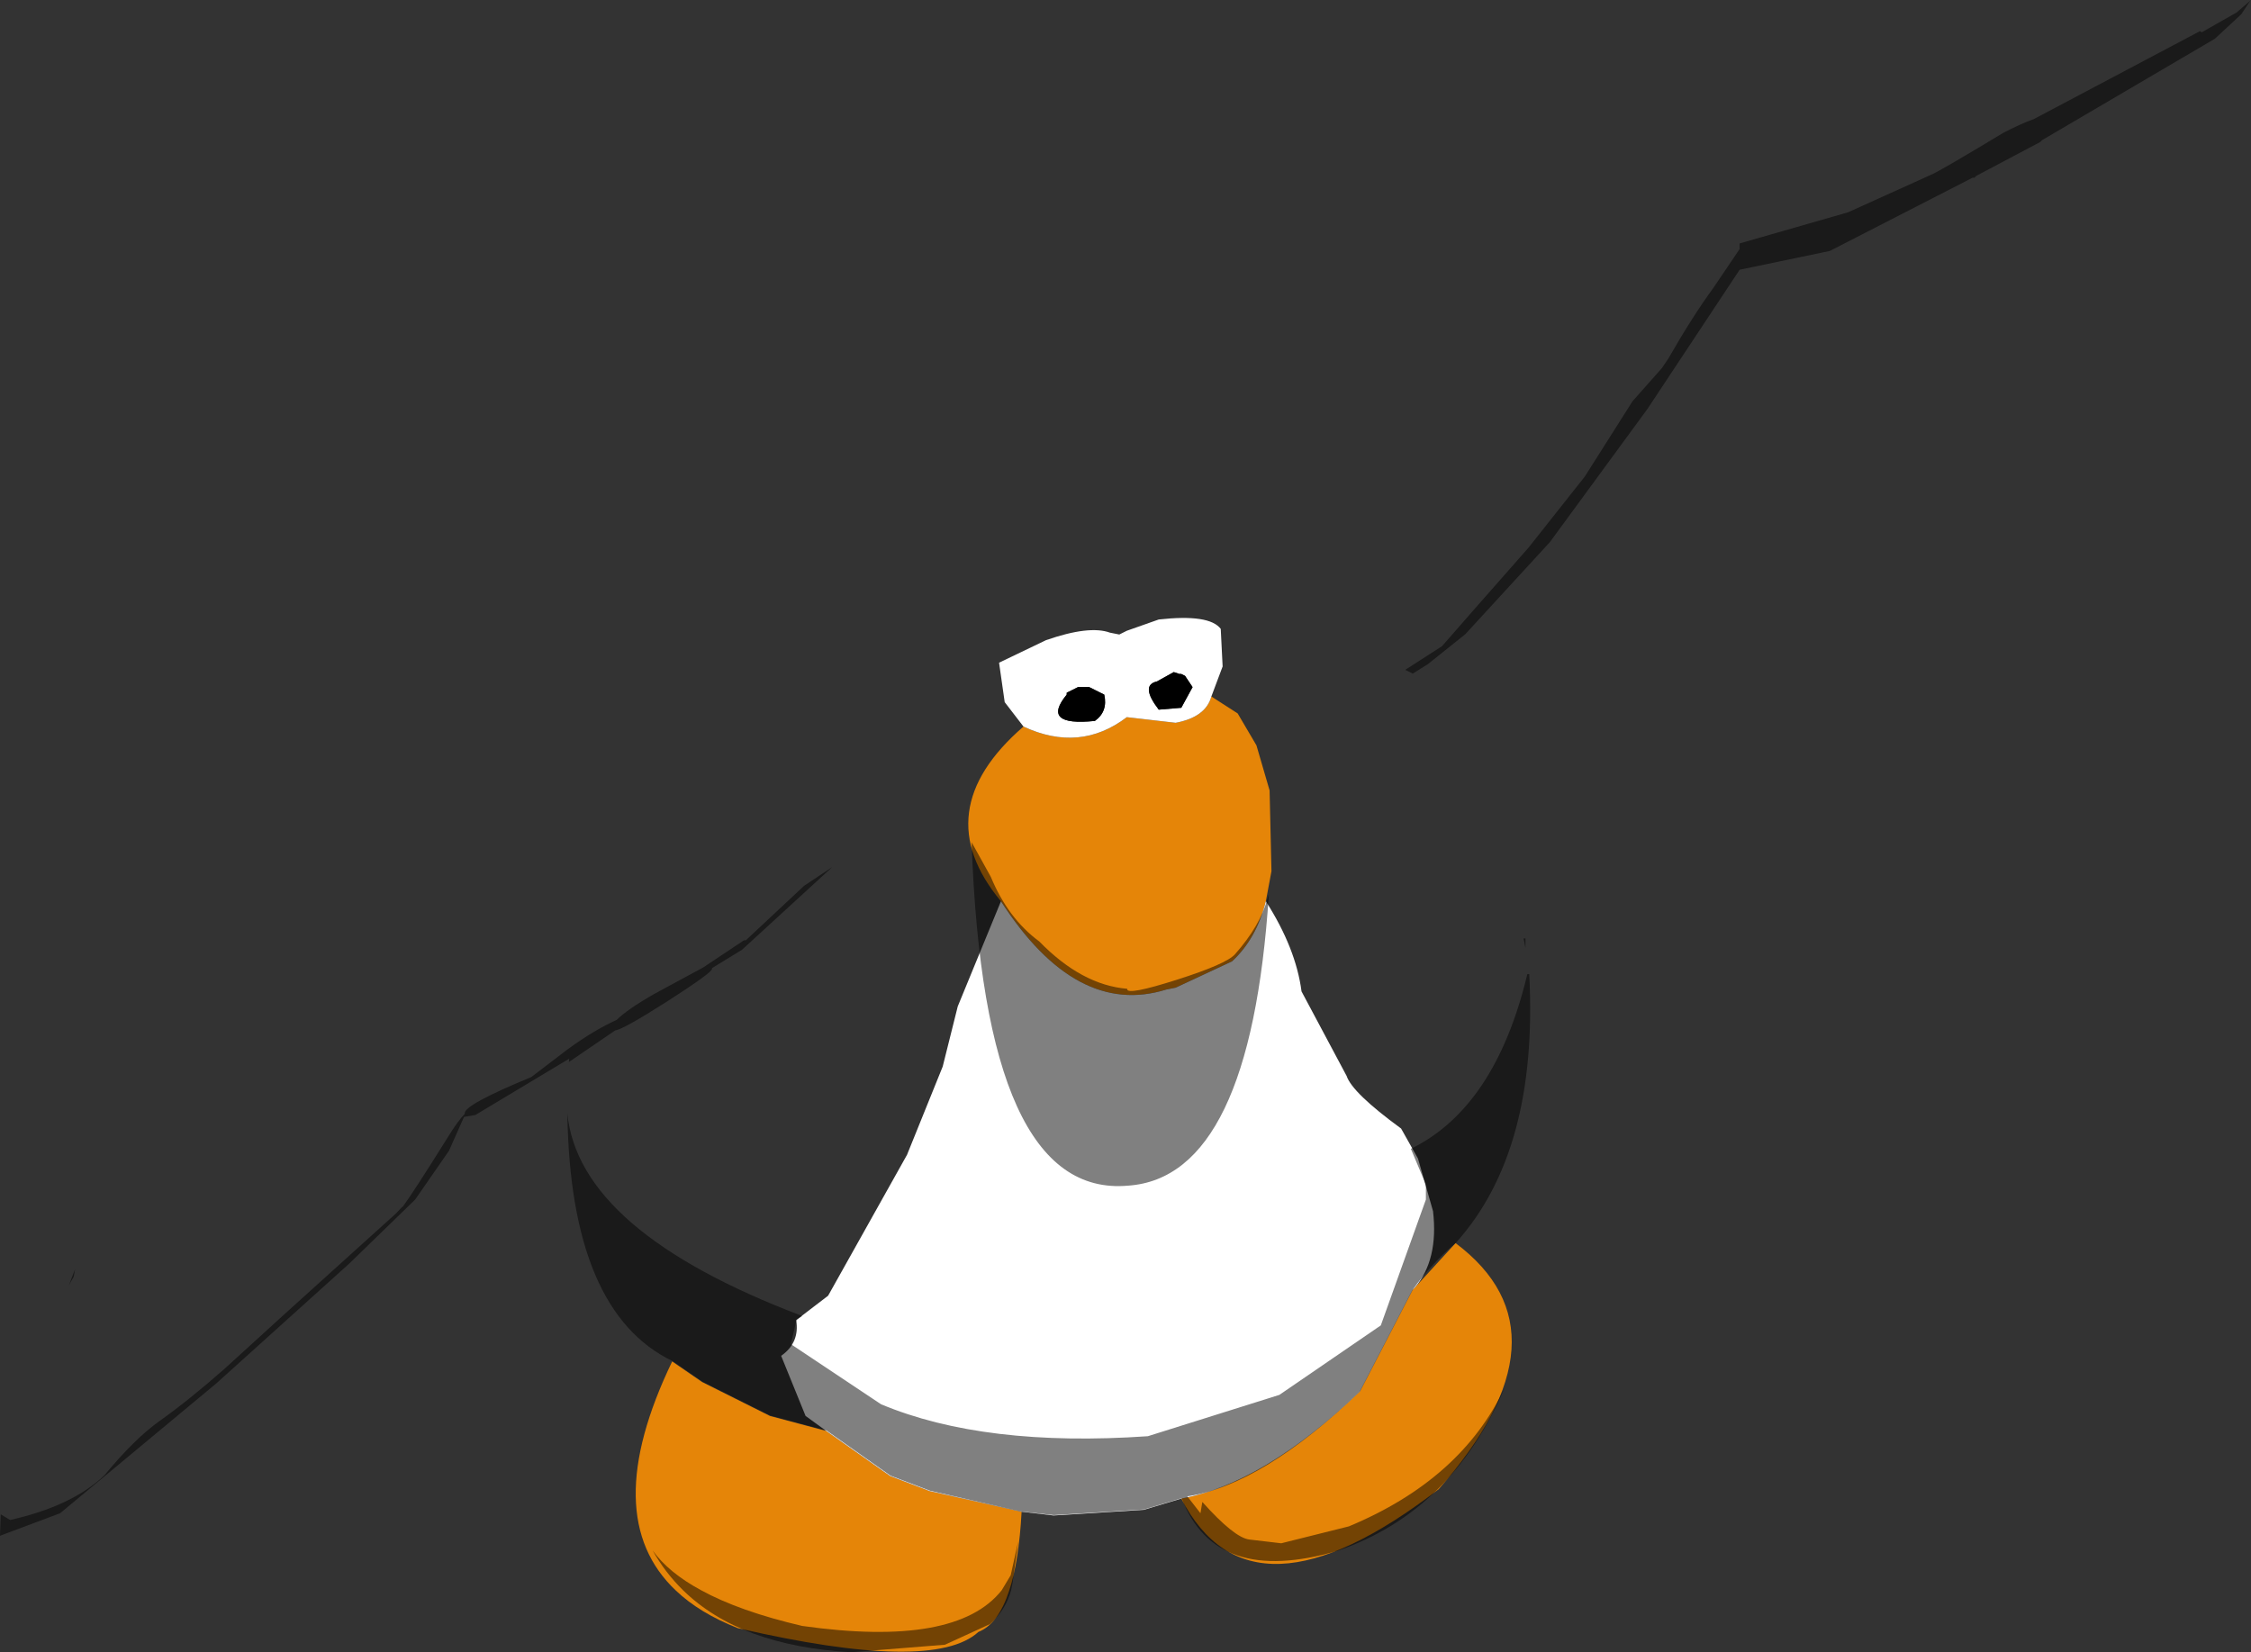 <?xml version="1.0" encoding="UTF-8" standalone="no"?>
<svg xmlns:ffdec="https://www.free-decompiler.com/flash" xmlns:xlink="http://www.w3.org/1999/xlink" ffdec:objectType="shape" height="219.9px" width="299.55px" xmlns="http://www.w3.org/2000/svg">
  <rect width="100%" height="100%" fill="#333333" stroke="none"/>
  <g transform="matrix(1.0, 0.0, 0.0, 1.0, 140.45, 119.7)">
    <path d="M20.75 -27.0 L24.25 -24.75 26.75 -20.5 28.5 -14.5 28.75 -3.75 28.0 0.25 Q26.75 5.25 23.5 8.25 L16.0 11.75 14.75 12.0 Q2.75 15.75 -7.25 0.25 -17.25 -11.75 -4.25 -23.0 3.25 -19.5 9.5 -24.25 L16.0 -23.5 Q20.0 -24.25 20.75 -27.0 M47.8 51.7 L53.25 45.75 Q69.25 57.75 51.0 78.5 26.0 97.75 16.75 79.75 27.75 77.75 40.5 65.5 L47.5 52.0 47.8 51.7 M-4.5 81.5 Q-4.85 88.05 -6.15 92.0 -7.6 96.45 -10.25 97.5 -16.25 103.0 -42.25 97.0 -47.35 95.0 -50.5 92.0 -60.95 82.15 -51.0 61.5 L-47.0 64.25 -38.0 68.75 -30.5 70.75 -22.0 76.75 -16.75 78.75 -4.5 81.5" fill="#e58508" fill-rule="evenodd" stroke="none"/>
    <path d="M-4.25 -23.0 L-6.75 -26.25 -7.5 -31.5 -1.25 -34.5 Q4.5 -36.5 7.25 -35.5 L8.5 -35.25 9.5 -35.75 13.75 -37.25 Q20.5 -38.0 22.0 -36.0 L22.25 -31.0 20.75 -27.0 Q20.0 -24.25 16.0 -23.5 L9.5 -24.25 Q3.25 -19.5 -4.25 -23.0 M28.0 0.25 Q32.0 6.5 32.75 12.25 L38.75 23.5 Q39.5 25.75 46.0 30.5 L48.25 34.5 50.25 41.5 Q51.0 48.0 47.8 51.7 L47.5 52.0 40.5 65.5 Q27.75 77.75 16.75 79.75 L11.75 81.25 -0.25 82.0 -4.5 81.5 -16.75 78.75 -22.0 76.75 -30.5 70.75 -33.25 68.75 -36.5 60.75 Q-34.0 59.0 -34.5 56.0 L-30.25 52.75 -19.75 34.0 -15.0 22.25 -13.0 14.25 -7.25 0.25 Q2.75 15.75 14.75 12.0 L16.0 11.75 23.5 8.25 Q26.75 5.25 28.0 0.25 M18.25 -28.25 L17.25 -29.75 16.75 -30.0 16.5 -30.0 15.75 -30.25 13.5 -29.0 Q11.25 -28.5 13.75 -25.25 L16.75 -25.5 18.25 -28.25 M6.5 -27.25 L4.5 -28.25 3.0 -28.25 1.5 -27.5 1.5 -27.25 Q-2.0 -23.0 5.25 -23.75 7.0 -25.0 6.5 -27.25" fill="#ffffff" fill-rule="evenodd" stroke="none"/>
    <path d="M6.5 -27.25 Q7.0 -25.0 5.25 -23.75 -2.0 -23.0 1.5 -27.25 L1.5 -27.5 3.0 -28.25 4.5 -28.25 6.5 -27.25 M18.25 -28.25 L16.75 -25.5 13.75 -25.25 Q11.25 -28.5 13.5 -29.0 L15.75 -30.25 16.5 -30.0 16.75 -30.0 17.25 -29.75 18.25 -28.25" fill="#000000" fill-rule="evenodd" stroke="none"/>
    <path d="M62.3 5.2 L62.55 5.2 62.55 6.45 62.3 5.2 M47.3 33.2 Q58.55 27.7 62.8 9.95 L63.05 9.95 Q64.3 33.45 53.3 45.7 50.05 48.45 47.55 51.95 L40.55 65.45 Q27.55 77.95 17.55 79.45 L19.3 81.7 19.55 80.2 Q23.8 84.95 25.8 85.2 L30.05 85.7 39.05 83.45 Q54.05 77.2 59.8 64.95 52.8 81.45 37.55 86.7 21.3 91.45 16.8 79.7 L11.8 81.2 -0.2 81.95 -4.7 81.45 -16.7 78.7 -21.95 76.7 -30.45 70.7 -37.95 68.7 -46.95 64.2 -50.95 61.45 Q-64.55 54.9 -64.95 28.5 -63.4 44.2 -33.7 55.45 L-34.45 55.95 -35.2 59.2 -23.2 67.2 Q-9.45 72.95 12.3 71.45 L29.8 65.95 43.3 56.7 49.3 39.95 49.3 37.95 47.3 33.2 M28.2 -0.05 L28.4 -0.65 Q25.95 36.95 9.7 38.1 -9.5 39.85 -11.15 -7.6 L-8.6 -3.0 Q-6.3 2.55 -2.15 5.6 3.5 11.4 9.55 11.9 L9.55 11.95 Q9.55 12.8 16.15 10.7 22.75 8.6 23.9 7.3 27.25 3.5 28.2 -0.05 M126.1 -102.0 Q128.5 -103.25 130.2 -103.85 L152.3 -115.55 Q152.45 -115.45 152.55 -115.4 L157.2 -118.05 159.0 -119.6 159.1 -119.7 158.9 -119.45 157.8 -117.8 154.3 -114.55 131.3 -101.05 131.05 -100.8 122.55 -96.3 122.3 -96.05 122.05 -96.05 103.05 -86.3 91.05 -83.8 78.8 -65.3 65.8 -47.55 54.55 -35.3 49.55 -31.3 47.55 -30.05 46.55 -30.55 51.45 -33.7 55.6 -38.45 62.95 -46.8 70.35 -56.15 70.4 -56.2 76.8 -66.3 80.7 -70.7 81.55 -71.95 Q84.75 -77.55 87.6 -81.45 L91.05 -86.55 91.05 -87.3 105.5 -91.45 105.6 -91.5 116.55 -96.45 Q117.65 -96.9 126.1 -102.0 M-29.7 -4.3 L-41.7 6.7 -45.7 9.15 -45.7 9.25 Q-45.7 9.75 -51.7 13.6 -57.5 17.3 -58.6 17.45 L-64.75 21.65 -64.7 21.2 -77.2 28.7 -78.7 28.95 -80.7 33.45 -85.2 39.95 -93.95 48.45 -111.7 64.45 -132.45 81.7 -140.45 84.7 -140.35 81.85 -139.1 82.6 Q-130.85 80.75 -126.55 76.65 -122.6 71.85 -119.25 69.45 -115.5 66.8 -110.65 62.55 L-102.75 55.35 -87.75 41.8 -86.95 40.95 -86.85 40.9 Q-85.6 39.25 -80.85 31.65 -79.5 29.45 -78.6 28.55 L-78.6 28.45 Q-78.6 27.3 -69.75 23.65 L-64.9 19.95 Q-61.4 17.4 -58.4 16.05 -56.9 14.6 -53.5 12.65 L-46.85 9.05 -41.45 5.45 -41.2 5.45 -33.45 -1.8 -29.7 -4.3 M-53.6 86.65 Q-51.5 89.6 -47.15 91.95 -42.05 94.75 -33.7 96.7 -13.2 99.6 -7.15 91.95 L-5.95 89.95 -4.95 85.45 -5.7 90.95 -5.9 91.95 Q-6.6 94.55 -8.7 96.45 L-14.7 99.2 -27.2 100.2 Q-42.0 99.35 -49.55 91.95 -51.95 89.6 -53.6 86.65 M-131.3 51.4 L-130.45 49.2 -130.65 50.25 -130.95 50.75 -131.3 51.4" fill="#000000" fill-opacity="0.498" fill-rule="evenodd" stroke="none"/>
  </g>
</svg>
